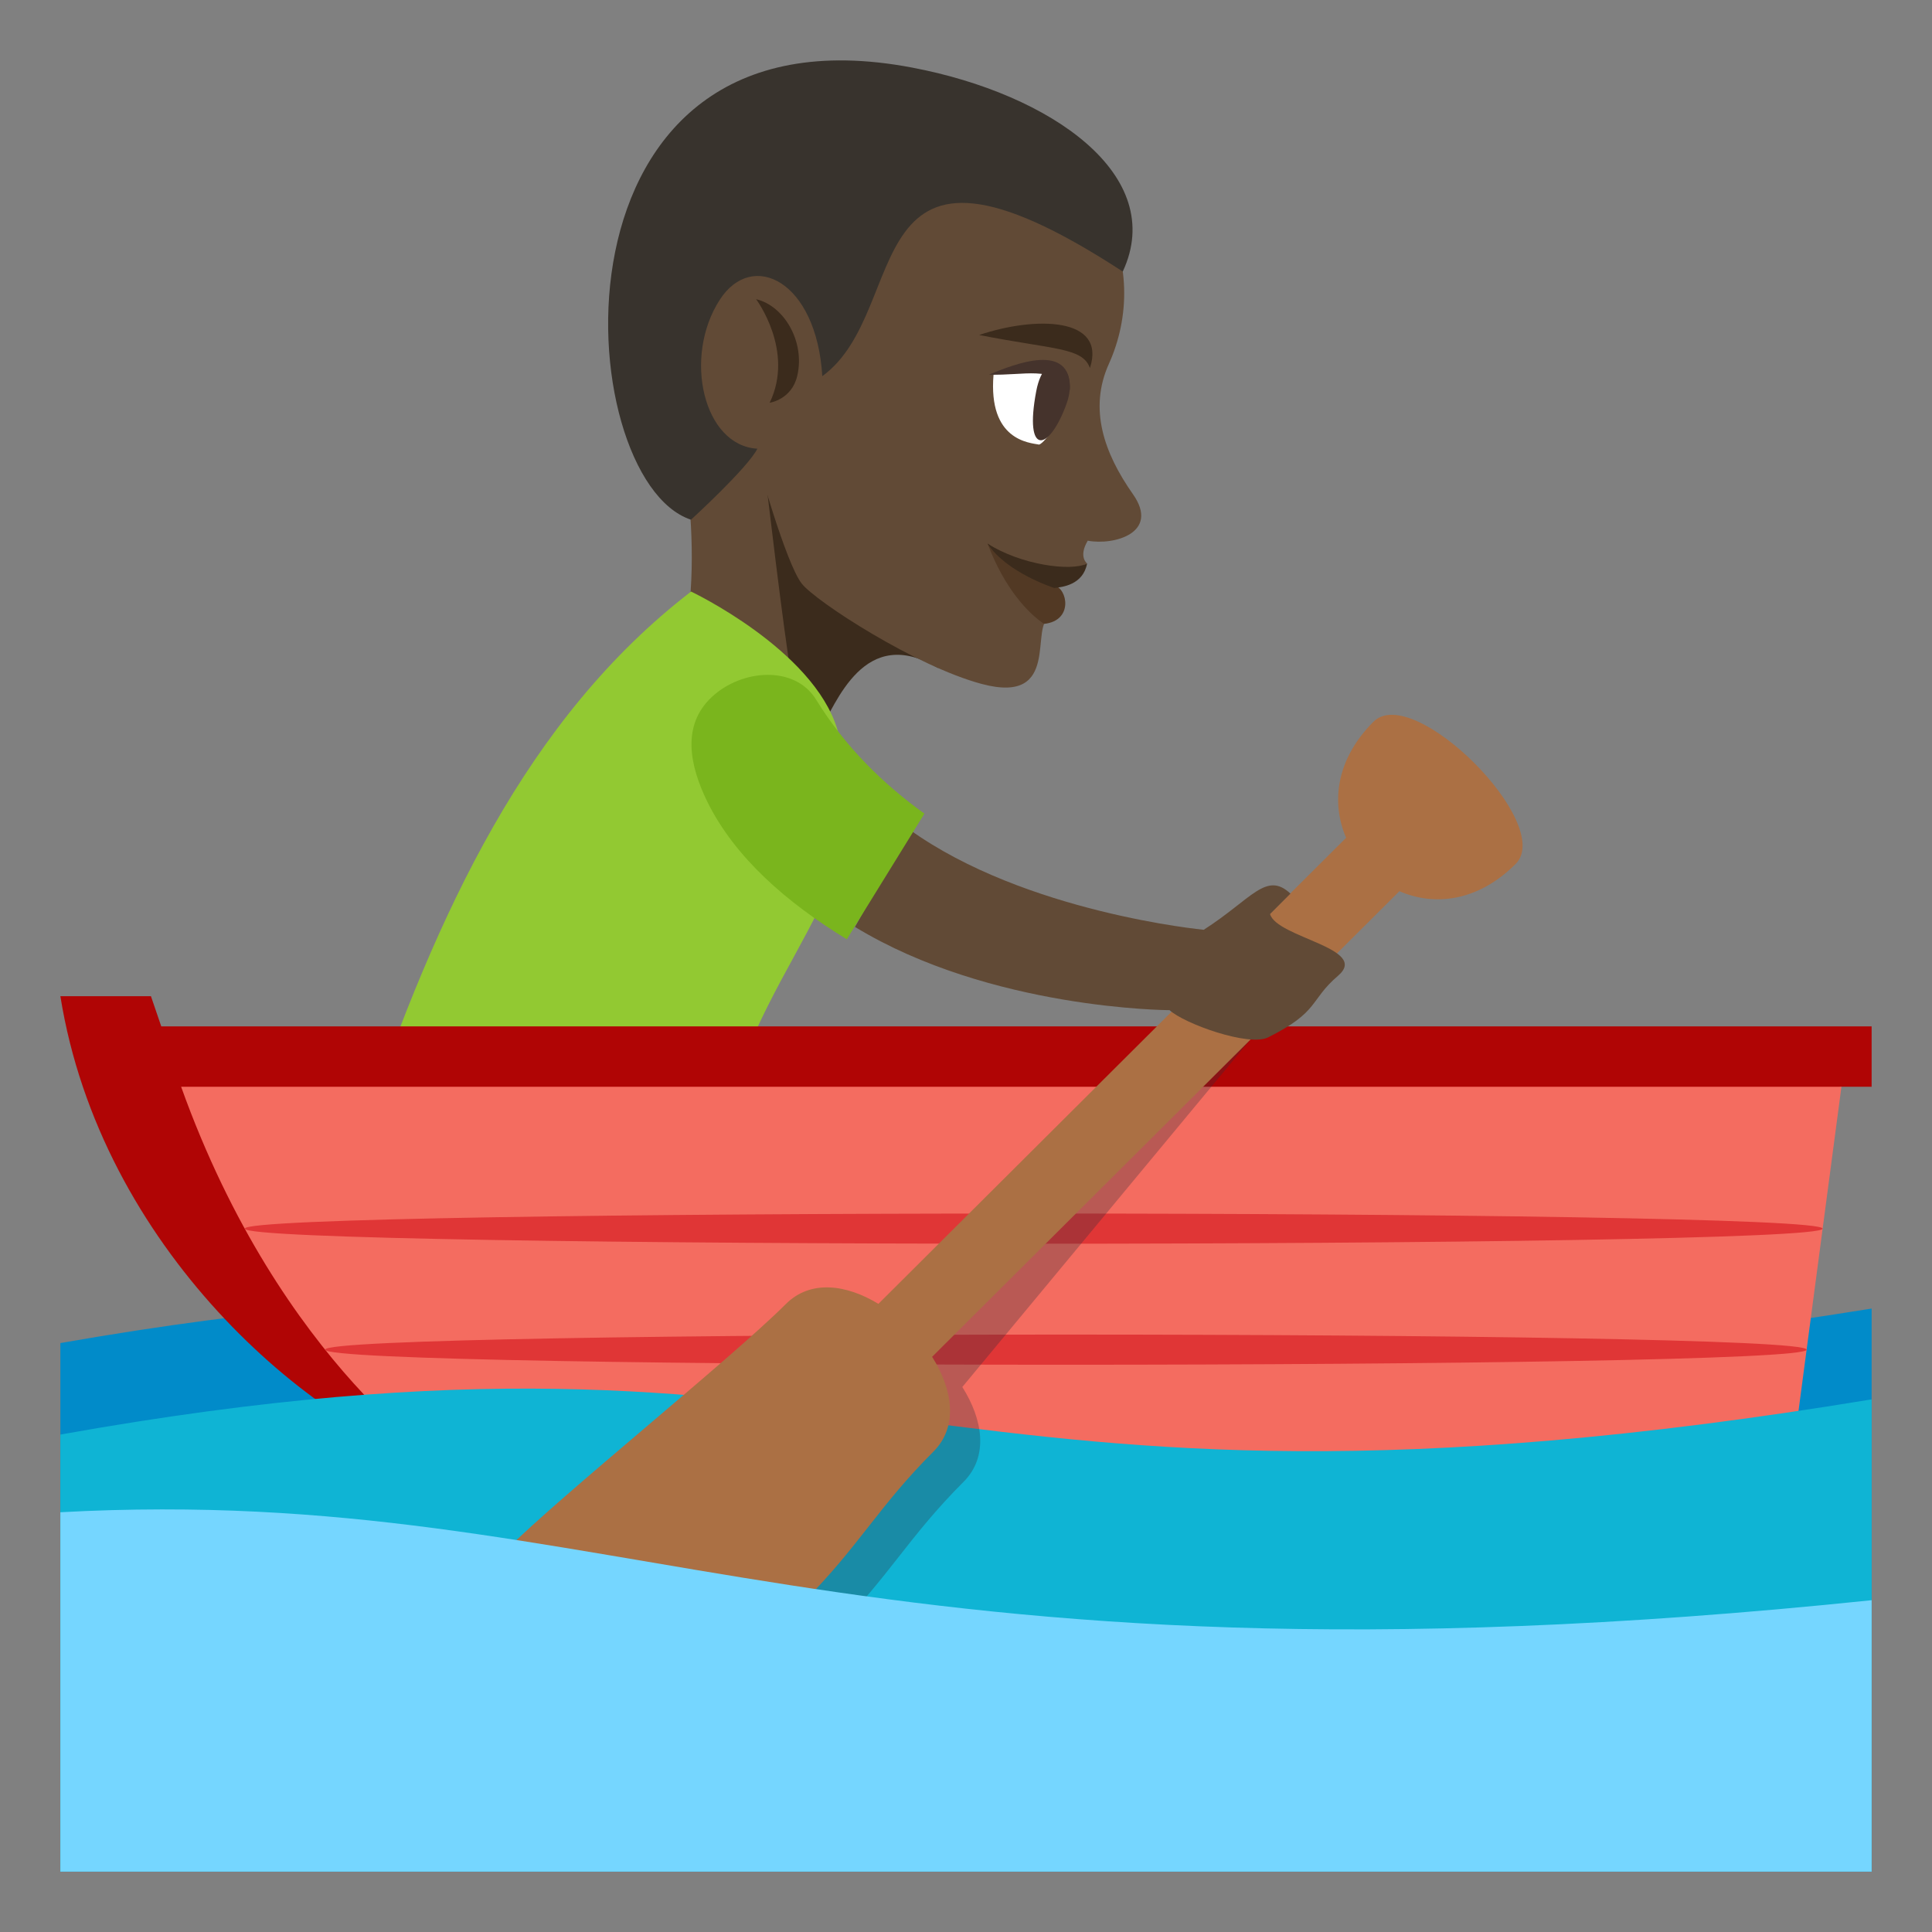 <?xml version="1.0" encoding="utf-8"?>
<!-- Generator: Adobe Illustrator 15.0.0, SVG Export Plug-In . SVG Version: 6.00 Build 0)  -->
<!DOCTYPE svg PUBLIC "-//W3C//DTD SVG 1.1//EN" "http://www.w3.org/Graphics/SVG/1.1/DTD/svg11.dtd">
<svg version="1.1" id="Layer_1" xmlns="http://www.w3.org/2000/svg" xmlns:xlink="http://www.w3.org/1999/xlink" x="0px" y="0px"
	 width="64px" height="64px" viewBox="0 0 64 64" enable-background="new 0 0 64 64" xml:space="preserve">
<rect x="0" y="0" width="64" height="64" fill="#808080" stroke="none"/>
<path fill="#614A36" d="M22.4,13.743c0,0,1.211,5.197-0.076,8.646C30.41,28.146,29.381,13.977,22.4,13.743z"/>
<path fill="#3B2B1C" d="M31.09,22.138c-4.932-2.997-3.695,10.701-5.734-6.33L31.09,22.138z"/>
<path fill="#614A36" d="M29.244,2.803c7.84,1.494,8.846,6.248,7.49,9.248c-0.678,1.5-0.156,2.964,0.795,4.318
	c0.906,1.287-0.637,1.706-1.496,1.542c-0.32,0.538-0.021,0.755-0.021,0.755s-1.223,0.551-1.043,0.851
	c0.336,0.063,0.508,0.738-0.164,0.924c-0.742,0.205,0.404,2.935-2.287,2.215c-2.18-0.583-5.492-2.729-5.959-3.323
	c-0.531-0.677-1.467-4.059-1.467-4.059C21.086,13.795,16.256,6.75,29.244,2.803z"/>
<path fill="#3B2B1C" d="M26.41,12.451c0.266-1.129-0.434-2.322-1.363-2.54c0,0,1.283,1.711,0.449,3.431
	C25.496,13.342,26.227,13.238,26.41,12.451z"/>
<path fill="#38332D" d="M37.193,8.996c-9.021-5.886-6.908,1.251-9.953,3.465c-0.193-3.167-2.322-4.192-3.395-2.533
	c-1.227,1.894-0.545,4.834,1.244,4.936c-0.322,0.638-2.199,2.352-2.199,2.352c-4.035-1.333-5.107-17.346,7.332-14.976
	C34.83,3.116,38.678,5.814,37.193,8.996z"/>
<path fill="#523924" d="M32.713,18.007c0.568,1.497,1.342,2.302,1.873,2.66c0.99-0.107,0.77-1.187,0.336-1.27
	C34.588,19.334,34.039,18.873,32.713,18.007z"/>
<path fill="#3B2B1C" d="M32.713,18.007c0.631,0.969,2.213,1.471,2.213,1.471c0.252-0.03,0.949-0.094,1.086-0.812
	C35.479,18.942,33.813,18.711,32.713,18.007z"/>
<path fill-rule="evenodd" clip-rule="evenodd" fill="#3B2B1C" d="M36.105,12.192c-0.244-0.69-1.201-0.607-3.668-1.095
	C34.281,10.474,36.664,10.492,36.105,12.192z"/>
<path fill="#FFFFFF" d="M32.912,12.414c-0.182,2.18,1.193,2.254,1.512,2.314C34.875,14.558,36.793,11.256,32.912,12.414z"/>
<path fill="#45332C" d="M35.33,13.378c-0.58,1.599-1.414,1.752-1.004-0.417C34.627,11.37,35.797,12.093,35.33,13.378z"/>
<path fill-rule="evenodd" clip-rule="evenodd" fill="#45332C" d="M35.441,12.921c0.068-1.624-1.838-0.86-2.68-0.511
	C33.949,12.45,34.842,12.094,35.441,12.921z"/>
<path fill="#92C932" d="M12.018,37.456c0,0,8.24,2.054,11.598,1.321c1.168-7.148,5.803-9.077,4.119-14.623
	c-0.801-2.641-4.842-4.558-4.842-4.558C17.455,23.783,14.477,30.223,12.018,37.456z"/>
<path fill="#018BC9" d="M62,43.348c-31.967,5.163-32.531-3.667-60,1.143V62h60V43.348z"/>
<path fill="#B00505" d="M14.951,48.718L61,36h1v-2H5.342L5,33H2C3.332,41.312,10.248,47.289,14.951,48.718z"/>
<path fill="#F46C60" d="M14.951,48.718h44.365L61,36H6C9.313,45.252,14.951,48.718,14.951,48.718z"/>
<path fill="#E03636" d="M60.377,40.7c0,0.667-52.271,0.667-52.271,0S60.377,40.033,60.377,40.7z"/>
<path fill="#E03636" d="M59.848,44.709c0,0.666-49.08,0.666-49.08,0S59.848,44.043,59.848,44.709z"/>
<path fill="#0FB4D4" d="M62,62H2V47.522c27.467-4.914,28.033,4.107,60-1.166V62z"/>
<path opacity="0.3" fill="#302C3B" d="M39.752,34l-9.654,10.192c-1.059-0.644-2.25-0.81-3.068,0.008
	c-1.824,1.823-7.434,6.317-9.258,8.143l9.842,1.725c1.826-1.825,2.479-3.156,4.305-4.98c0.836-0.837,0.641-2.063-0.041-3.142
	l9.543-11.506L39.752,34z"/>
<path fill="#AB7044" d="M45.498,23.908c-1.26,1.262-1.4,2.704-0.906,3.845L29.098,43.192c-1.059-0.644-2.25-0.81-3.068,0.008
	c-1.824,1.823-7.434,6.317-9.258,8.143l9.842,1.725c1.826-1.825,2.479-3.156,4.305-4.98c0.836-0.837,0.641-2.063-0.041-3.142
	l15.479-15.424c1.143,0.498,2.588,0.36,3.852-0.904C51.521,27.302,46.814,22.594,45.498,23.908z"/>
<path fill="#75D6FF" d="M2,50.095c18.584-1.008,25.82,6.471,60,2.914V62H2V50.095z"/>
<path fill="#614A36" d="M42.072,30.279l0.676-0.677c-0.805-0.754-1.287,0.184-2.873,1.198c0,0-5.906-0.56-9.75-3.321l-1.803,3.226
	c4.5,2.742,10.422,2.758,10.422,2.758c0.477,0.443,2.623,1.221,3.264,0.901c1.717-0.858,1.357-1.219,2.318-2.042
	C45.389,31.412,42.293,31.062,42.072,30.279z"/>
<path fill="#7AB51D" d="M27.035,23.177c-0.701-1.145-2.469-1.018-3.463-0.081c-0.994,0.934-0.732,2.258-0.139,3.466
	c0.902,1.828,2.615,3.333,4.619,4.553l2.57-4.162C29.256,25.97,27.992,24.734,27.035,23.177z"/>
</svg>
